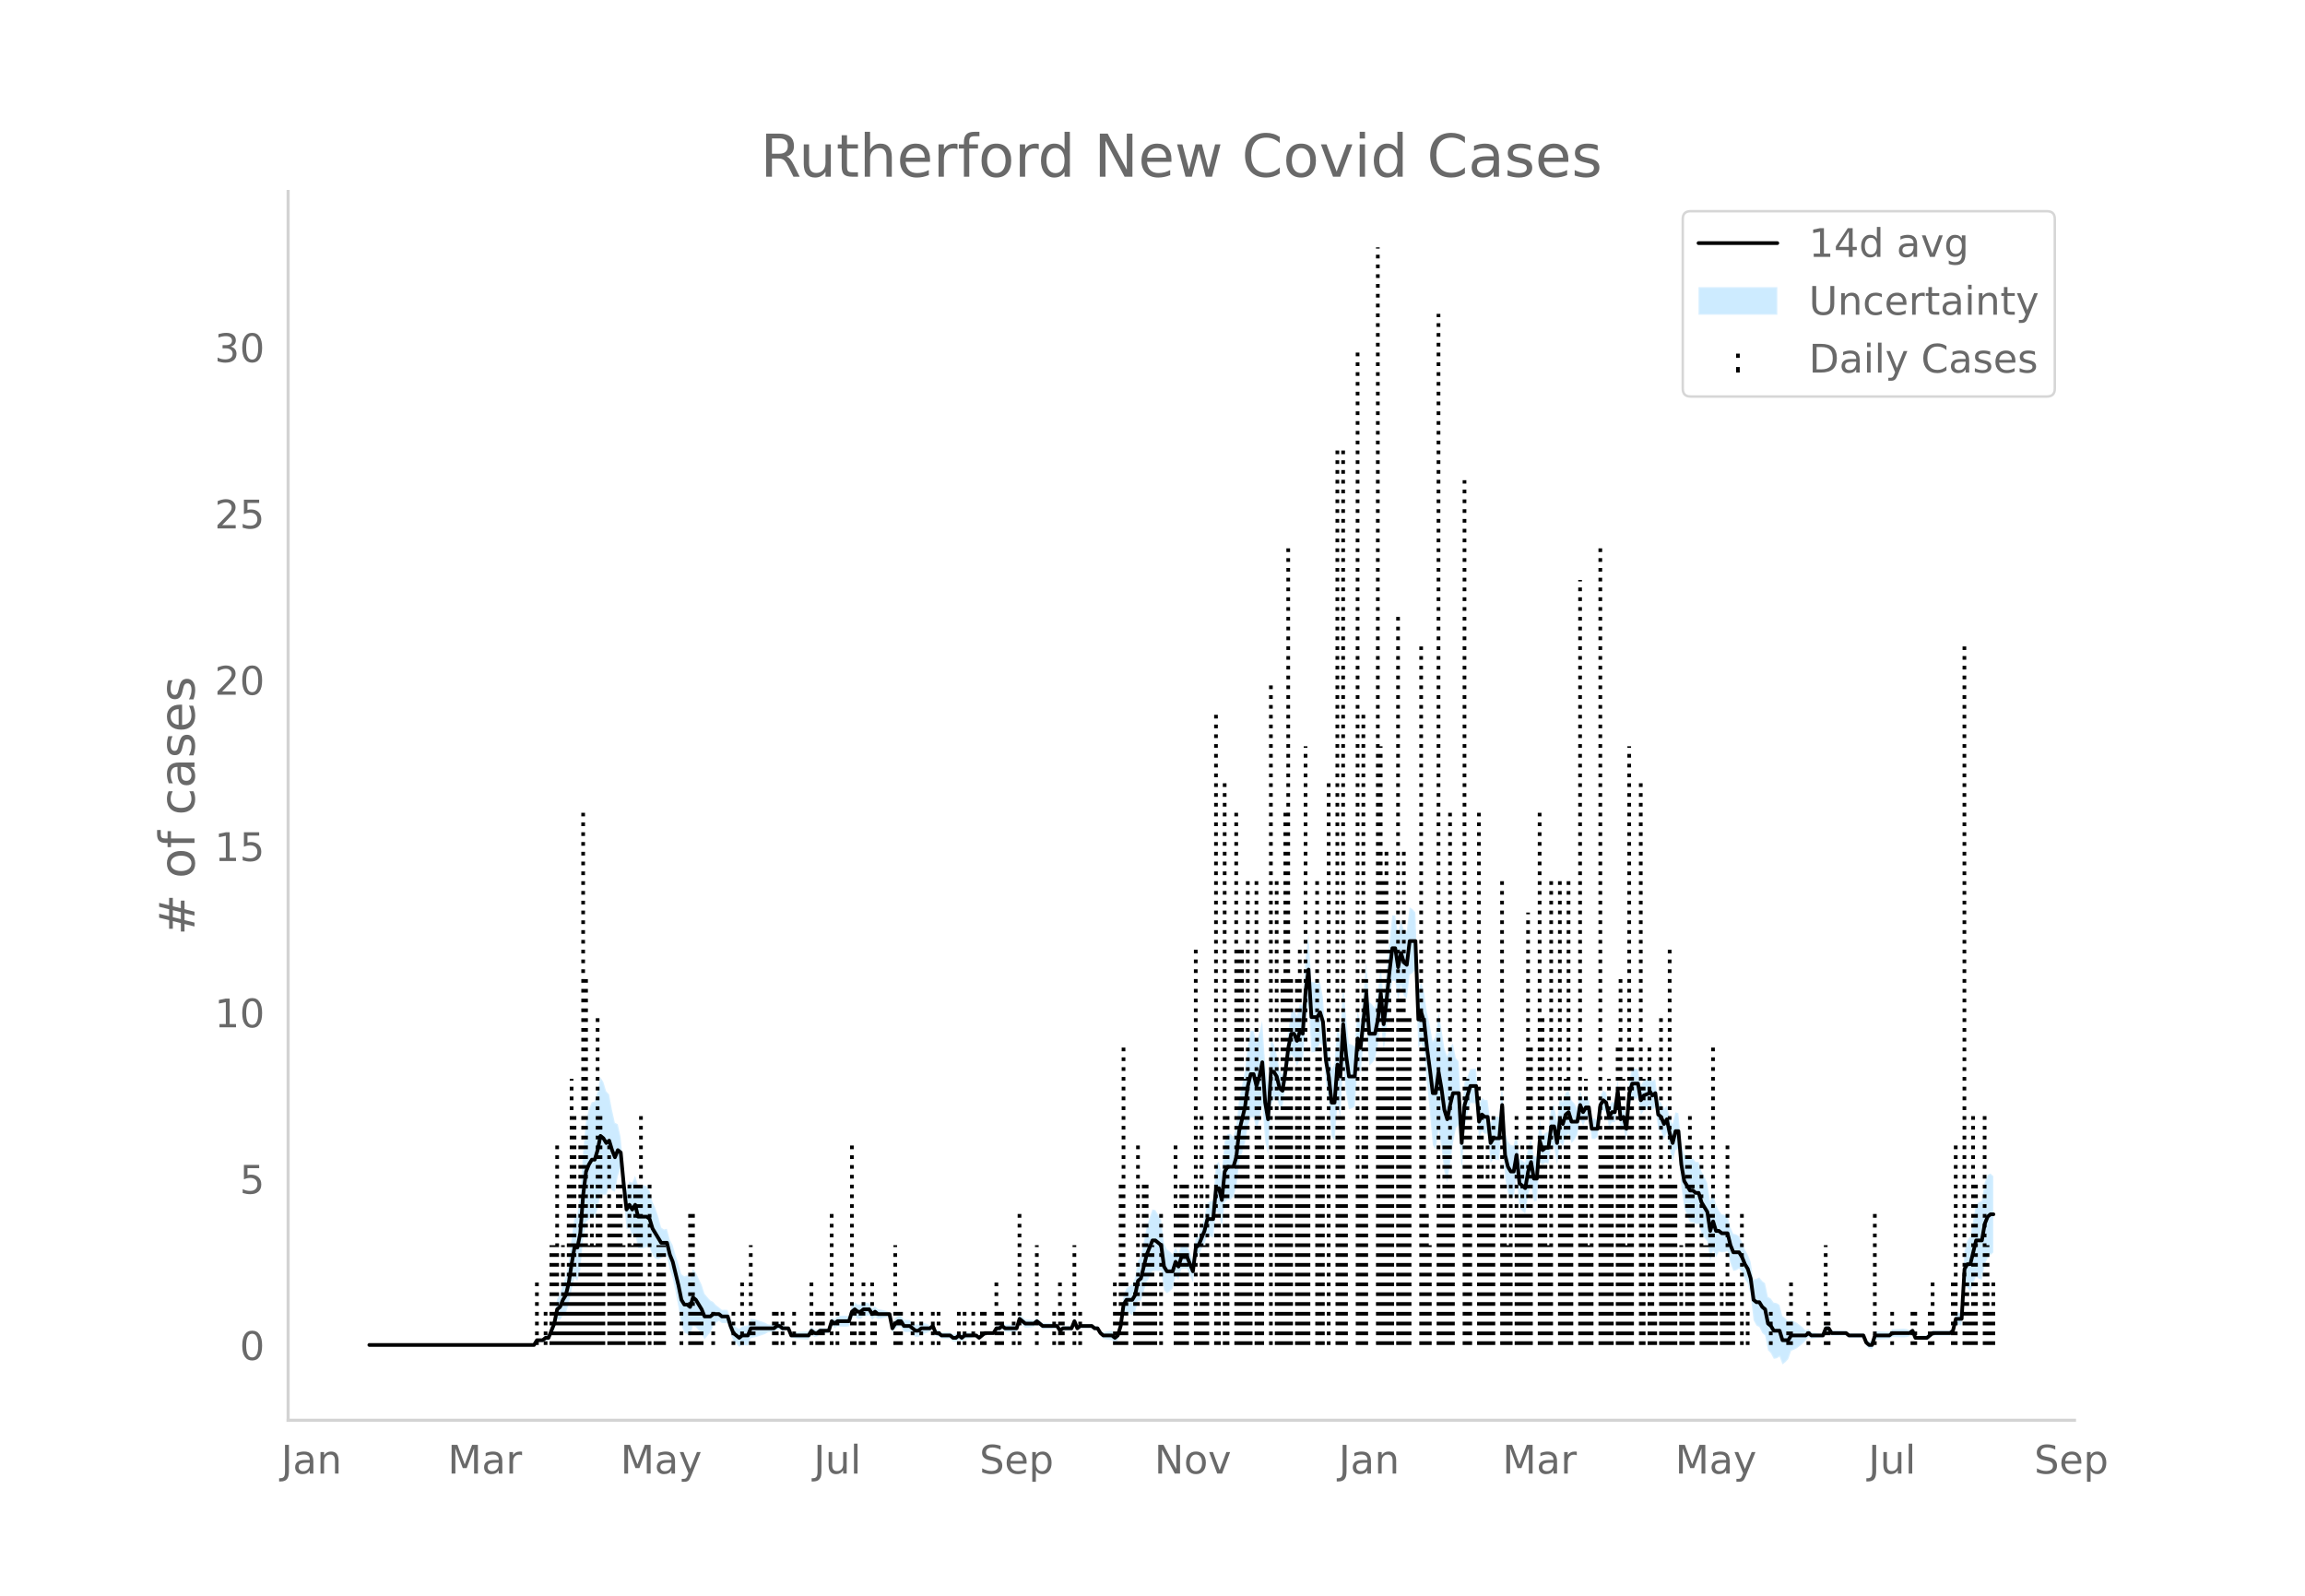 <svg height="864" viewBox="0 0 936 648" width="1248" xmlns="http://www.w3.org/2000/svg" xmlns:xlink="http://www.w3.org/1999/xlink"><defs><style>*{stroke-linecap:butt;stroke-linejoin:round}</style></defs><g id="figure_1"><path d="M0 648h936V0H0z" style="fill:#fff" id="patch_1"/><g id="axes_1"><path d="M117 576.72h725.4V77.76H117z" style="fill:none" id="patch_2"/><g id="PolyCollection_1"><defs><path d="M151.146-101.853H216.857l1.173-1.413 1.174.185 1.173.12 1.174-.742 1.173.144 1.173-2.33 1.174-2.04 1.173-4.198 1.174.107 1.173-1.8 1.173-.994 1.174-3.628 1.173-5.922 1.174-4.74 1.173 1.272 1.173-4.455 1.174-12.722 1.173-6.774 1.174-1.105 1.173-.88 1.173.233 1.174-3.606 1.173-5.835 1.174.086 1.173.067 1.173-3.2 1.174 1.476 1.173.52 1.174-6.381 1.173-3.313 1.174 11.64 1.173 13.16 1.173-.376 1.174 3.368 1.173-1.052 1.174 5.825 1.173.176 1.173-.177 1.174-.397 1.173.068 1.174 3.248 1.173 1.342 1.173.348 1.174-.568 1.173-.802 1.174.27 1.173 5.27 1.173 3.555 1.174 5.519 1.173 6.176 1.174 7.36 1.173 3.009 1.173.412 1.174 1.004 1.173-4.243 1.174.484 1.173 1.427 1.173 1.402 1.174 2.132 1.173-1.434 1.174-1.311 1.173-2.55 1.174-1.325 1.173-.863 1.173.893 1.174.024 1.173-.024 1.174 4.228 1.173 3.076 1.173 1.115 1.174 1.228 1.173-.85 1.174.2 1.173.111 1.173-2.999 1.174-.23 1.173-.297 1.174-.386 1.173-.349 1.173-.456 1.174-.652 1.173-.08 1.174.02 1.173-.965 1.173-.202 1.174.775 1.173-.277 1.174-.534 1.173 3.428 1.174.277 1.173.19 1.173.135 1.174.095 1.173.062 1.174.032 1.173-1.968 1.173.92 1.174-.167 1.173-1.166 1.174-.089 1.173-.101 1.173-.118 1.174-3.195 1.173 1.184 1.174-.71 1.173.144 1.173.056 1.174-.028 1.173-.113 1.174-3.389 1.173-.63 1.173.989h1.174l1.173-.989 1.174-.17 1.173-.349 1.173 1.855 1.174-1.142 1.173.82 1.174-.18 1.173-.23 1.174-.303 1.173-.455 1.173 6.906 1.174-1.692 1.173-.864 1.174.061 1.173 2.056 1.173.021 1.174-.08 1.173 1.077 1.174.996 1.173.021 1.173-1.111 1.174-.238 1.173-.366 1.174-.6 1.173-.975 1.173 3.021 1.174-.068 1.173.916 1.174.111 1.173.045 1.173-.015 1.174 1.093 1.173.123 1.174-.946 1.173.964 1.173-1.065 1.174-.141 1.173-.194 1.174-.613 1.173-.079 1.174.902 1.173-.965 1.173-.859 1.174.081 1.173.065h1.174l1.173-1.661 1.173.207 1.174-.756 1.173 1.035 1.174.036 1.173.005 1.173-.025 1.174-.059 1.173-3.595 1.174 1.02 1.173.94 1.173-.073 1.174-.13 1.173-.204 1.174-.924 1.173.918 1.173.965 1.174-.059 1.173-.066 1.174-.074 1.173-.085 1.174-.098 1.173 1.997 1.173-.988 1.174.031 1.173.01 1.174-.01 1.173-2.784 1.173 2.753 1.174-1.028h4.693l1.174.973 1.173.003 1.174 2.073 1.173 1.287 1.173.232 1.174.177 1.173.136 1.174.918 1.173-.912 1.173-3.86 1.174-7.164 1.173-.654 1.174.888 1.173.668 1.173-1.227 1.174-4.575 1.173-.124 1.174-3.835 1.173-3.722 1.174-2.034 1.173-2.31 1.173-.211 1.174.086 1.173-.117 1.174 7.923 1.173 1.222 1.173-.86 1.174-1.067 1.173-4.994 1.174 1.472 1.173-4.363 1.173-.118 1.174-.006 1.173 2.822 1.174 2.61 1.173-10 1.173-1.09 1.174-2.48 1.173-1.92 1.174-3.611 1.173.686 1.173.304 1.174-10.462 1.173 1.104 1.174 5.173 1.173-10.243 1.174-.994 1.173.024 1.173-1.088 1.174-3.939 1.173-9.908 1.174-3.997 1.173-3.923 1.173-6.98 1.174-3.564 1.173.132 1.174 4.966 1.173-3.933 1.173-6.66 1.174 15.224 1.173 5.473 1.174-20.459 1.173-1.978 1.173-.516 1.174 3.402 1.173-.033 1.174-8.155 1.173-8.62 1.173-4.206 1.174 1.183 1.173 3.392 1.174-3.056 1.173 1.546 1.173-15.722 1.174-7.648 1.173 19.307 1.174-.177 1.173-.546 1.174-3.305 1.173 1.532 1.173 14.778 1.174 8.124 1.173 13.518 1.174 2.113 1.173-15.119 1.173 5.364 1.174-21.145 1.173 11.597 1.174 6.36 1.173-.403 1.173-.674 1.174-16.192 1.173 2.49 1.174-11.45 1.173-8.048 1.173 16.515 1.174-1.006 1.173-1.503 1.174-5.636 1.173-10.093 1.173 12.541 1.174-9.186 1.173-10.971 1.174-8.5 1.173-.021 1.173 7.867 1.174-5.91 1.173 4.005 1.174 1.27 1.173-9.741 1.174-.68 1.173-1.366 1.173 31.836 1.174-2.242 1.173 3.731 1.174 12.943 1.173 11.96 1.173 12.887 1.174 1.99 1.173-7.903 1.174 7.208 1.173 9.568 1.173 4.39 1.174-7.77 1.173-8.411 1.174-5.783 1.173-1.403 1.173 19.414 1.174-18.228 1.173-5.627 1.174-4.473 1.173.123 1.173.114 1.174 14.17 1.173-2.956 1.174 1.09 1.173-.062 1.174 11.823 1.173-1.42 1.173.274 1.174.06 1.173-14.008 1.174 21.291 1.173 5.859 1.173 2.276 1.174-.277 1.173-8.231 1.174 12.473 1.173 1.3 1.173 1.053 1.174-7.575 1.173-4.014 1.174 6.627 1.173-.291 1.173-15.523 1.174.799 1.173-.708 1.174.385 1.173-7.39 1.173.894 1.174 6.939 1.173-9.139 1.174 1.728 1.173-4.24 1.173-.87 1.174 3.716 1.173-1.278 1.174-2.072 1.173-6.293 1.174 2.44 1.173-2.377 1.173-.84 1.174 8.746 1.173.062 1.174-.825 1.173-9.368 1.173-1.609 1.174 1.2 1.173 5.785 1.174-1.998 1.173-.09 1.173-8.122 1.174 11.59 1.173-.938 1.174 5.088 1.173-14 1.173-3.319 1.174.202 1.173-.104 1.174 6.76 1.173-1.88 2.347-.874v-1.107l1.173 1.782 1.174-1.141 1.173 8.893 1.174.869 1.173 3.21 1.173-2.432 1.174 6.852 1.173 4.829 1.174-4.864 1.173-.315 1.173 15.206 1.174 8.673 1.173 3.197 1.174 2.614 1.173.205 1.173.497 1.174-.033 1.173 3.83 1.174 1.893 1.173 1.284 1.173 8.04 1.174-4.118 1.173 2.667 1.174-2.356 1.173.312 1.173-.177 1.174-.261 1.173 4.96 1.174 2.982 1.173-.233 1.173-.709 1.174 1.553 1.173 2.713 1.174 1.827 1.173 4.772 1.174 10.143 1.173 2.155 1.173.611 1.174 2.383 1.173 1.042 1.174 6.005 1.173 1.25 1.173 2.22 1.174-.2 1.173-.723 1.174 3.181 1.173-.89 1.173-1.256 1.174-3.358 1.173-.479 1.174-.588 1.173-.892 1.173-.931 1.174-1.299 1.173-1.348 1.174.625 1.173-.111 1.173-.142 1.174-.186 1.173-.123 1.174-2.677 1.173.063 1.173 1.927 1.174-.008 1.173-.012 1.174-.017 1.173-.023 1.174-.03 1.173.994h5.867l1.173 3.142 1.174 1.214 1.173.276 1.174-3.899 1.173-.043 1.173-.048 1.174-.053 1.173-.057h1.174l1.173-.907 1.173.052 1.174.048 1.173.043 1.174.04 1.173-.12 1.173-.378 1.174-1.619 1.173 3.013 1.174.095 1.173.08 1.174.068 1.173.059 1.173-.965 1.174-.965H791.826l1.174-.965 1.173-3.894 1.173.483 1.174.285 1.173-15.854 1.174.542 1.173 1.58 1.173-3.133 1.174-3.144 1.173 1.012 1.174.474 1.173-6.12 1.173-2.634 1.174-1.346 1.173-1.056v-30.996l-1.173-1.055-1.174.583-1.173 3.155-1.173 7.386-1.174.473-1.173 1.013-1.174 6.503-1.173 6.514-1.173 1.58-1.174 4.4-1.173 24.666-1.174.284-1.173.483-1.173 5.754-1.174.964H784.786l-1.174.965-1.173.965-1.173.059-1.174.068-1.173.08-1.174.095-1.173-2.776-1.174.31-1.173-.377-1.173-.12-1.174.04-1.173.043-1.174.048-1.173.052-1.173 1.022h-1.174l-1.173-.057-1.174-.053-1.173-.048-1.173-.043-1.174 3.82-1.173.274-1.174-.715-1.173-2.646h-5.867l-1.173-.936-1.174-.03-1.173-.022-1.174-.018-1.173-.012-1.173-.007-1.174-1.932-1.173.062-1.174 3.112-1.173-.123-1.174-.186-1.173-.142-1.173-.111-1.174-1.305-1.173.582-1.174-1.299-1.173-.93-1.173-.893-1.174-.588-1.173-.48-1.174.502-1.173-1.256-1.173-.89-1.174-4.537-1.173-.723-1.174-.2-1.173-1.638-1.173-.68-1.174-5.572-1.173-.887-1.174-1.477-1.173.611-1.173.226-1.174-7.223-1.173-2.945-1.174-2.032-1.173-3.075-1.174-2.306-1.173-.71-1.173-.233-1.174-2.805-1.173-4.688-1.174-.261-1.173-.177-1.173-1.617-1.174-2.356-1.173-5.052-1.174 3.6-1.173-7.395-1.173-2.575-1.174-1.966-1.173-3.888-1.174-.033-1.173-1.433-1.173.205-1.174-1.245-1.173-.662-1.174-4.833-1.173-11.807-1.173-.315-1.174 4.784-1.173-2.89-1.174-4.723-1.173 1.425-1.173-2.577-1.174-1.061-1.173-8.471-1.174.788-1.173-2.077v.822l-2.347 1.055-1.173 1.98-1.174-6.746-1.173-.104-1.174.201-1.173 4.4-1.173 14.941-1.174-4.559-1.173.992-1.174-11.564-1.173 9.243-1.173-.09-1.174 1.86-1.173-5.79-1.174-.73-1.173 2.25-1.173 9.926-1.174-.825-1.173.062-1.174-8.619-1.173-.84-1.173 1.481-1.174-3.347-1.173 7.212-1.174-2.072-1.173-1.277-1.174-4.002-1.173 1.059-1.173 3.478-1.174-2.131-1.173 10.156-1.174-6.567-1.173.895-1.173 9.974-1.174.385-1.173 1.222-1.174-6.92-1.173 15.349-1.173-.291-1.174-6.879-1.173 3.703-1.174 5.932-1.173-.876-1.173-.63-1.174-10.68-1.173 5.274-1.174-.276-1.173-1.583-1.173-3.789-1.174-19.227-1.173 13.004-1.174.06-1.173.274-1.173 2.44-1.174-9.402-1.173-.062-1.174-.84-1.173 2.832-1.174-14.77-1.173.113-1.173.123-1.174 3.244-1.173 2.092-1.174 12.643-1.173-21.104-1.173-1.404L590-224.21l-1.173 1.235-1.174 3.808-1.173-3.329-1.173-7.797-1.174-6.298-1.173 9.462-1.174 1.99-1.173-6.408-1.173-5.404-1.174-8.282-1.173-3.987-1.174 3.546-1.173-31.836-1.173-1.366-1.174-.68-1.173 9.554-1.174-.66-1.173-3.712-1.173 5.667-1.174-7.57-1.173-.02-1.174 10.794-1.173 12.183-1.174 10.108-1.173-12.541-1.173 11.13-1.174 5.942-1.173-1.503-1.174-1.006-1.173-16.287-1.173 13.176-1.174 11.705-1.173-5.228-1.174 14.68-1.173-.675-1.173-.403-1.174-11.005-1.173-13.486-1.174 21.303-1.173-4.284-1.173 15.753-1.174 2.113-1.173-7.706-1.174-5.382-1.173-16.094-1.173-6.186-1.174.554-1.173-.546-1.174-.177-1.173-19.282-1.174 9.717-1.173 19.008-1.173-.383-1.174 4.662-1.173-2.397-1.174 1.184-1.173 7.37-1.173 10.675-1.174 7.28-1.173-1.962-1.174-6.245-1.173-4.375-1.173-1.978-1.174 18.13-1.173-8.033-1.174-17.577-1.173 4.917-1.173 3.785-1.174-4.682-1.173.133-1.174 6.083-1.173 10.385-1.173 5.725-1.174 5.65-1.173 11.316-1.174 3.78-1.173-1.09-1.173.024-1.174 2.866-1.173 12.91-1.174-4.474-1.173 1.103-1.174 14.622-1.173.304-1.173.686-1.174 6.036-1.173 3.868-1.174 3.31-1.173.838-1.173 9.295-1.174-3.178-1.173-2.966-1.174-.006-1.173-.118-1.173 3.354-1.174-2.387-1.173 2.724-1.174-1.067-1.173-.86-1.173-2.637-1.174-9.442-1.173-2.046-1.174-1.844-1.173-.21-1.173 3.478-1.174 3.754-1.173 5.926-1.174 5.812-1.173 1.805-1.174 7.002-1.173 2.632-1.173.668-1.174.888-1.173 3.205-1.174 10.2-1.173 3.86-1.173 1.017-1.174-1.012-1.173.136-1.174.177-1.173.232-1.173-.642-1.174-1.786-1.173.003-1.174-.956h-4.693l-1.174.9-1.173-3.035-1.173 3.004-1.174-.01-1.173.01-1.174.032-1.173.94-1.173-1.861-1.174-.098-1.173-.085-1.174-.074-1.173-.066-1.174-.059-1.173-.964-1.173-1.011-1.174 1.005-1.173-.204-1.174-.13-1.173-.073-1.173-.989-1.174-.91-1.173 4.122-1.174-.058-1.173-.026-1.173.005-1.174.037-1.173-.895-1.174 1.174-1.173.207-1.173 2.197h-1.174l-1.173.065-1.174.081-1.173 1.071-1.173.965-1.174-1.028-1.173-.078-1.174-.614-1.173-.194-1.173-.14-1.174.863-1.173-.965-1.174.984-1.173.123-1.174-.837-1.173-.015-1.173.045-1.174.111-1.173-1.013-1.174-.068-1.173-2.767-1.173.954-1.174-.6-1.173-.366-1.174-.238-1.173.818-1.173.02-1.174-.932-1.173-.853-1.174-.08-1.173.021-1.173-1.803-1.174.062-1.173 1.065-1.174 2.166-1.173-4.67-1.173-.455-1.174-.304-1.173-.229-1.174-.18-1.173-1.11-1.174.788-1.173-2.004-1.173-.349-1.174-.17-1.173.94h-1.174l-1.173-.94-1.173 1.299-1.174 4.33-1.173-.114-1.174-.027-1.173.055-1.173.144-1.174 1.22-1.173-.746-1.174 4.523-1.173-.118-1.173-.101-1.174-.089-1.173.764-1.174-.168-1.173-1.009-1.173 1.891-1.174.032-1.173.062-1.174.095-1.173.135-1.173.19-1.174.277-1.173-2.36-1.174-.534-1.173-.278-1.174-1.154-1.173-.202-1.173.965-1.174.02-1.173-.08-1.174-.653-1.173-.456-1.173-.348-1.174-.386-1.173-.298-1.174-.23-1.173 2.79-1.173.111-1.174.201-1.173 1.078-1.174-.701-1.173-.815-1.173-2.712-1.174-3.49-1.173-.023-1.174.023-1.173-1.037-1.173-.862-1.174-1.326-1.173-.62-1.174-1.31-1.173-1.434-1.174-3.657-1.173-2.457-1.173-2.432-1.174-1.445-1.173 3.474-1.174-.925-1.173.412-1.173-.85-1.174-4.217-1.173-3.471-1.174-4.128-1.173-2.233-1.173-4.379-1.174.271-1.173-.802-1.174-4.427-1.173-3.512-1.173-2.516-1.174-4.47-1.173-1.862-1.174-.396-1.173-.177-1.173.176-1.174-3.822-1.173 2.806-1.174-.491-1.173 3.484-1.173-8.064-1.174-13.444-1.173-5.242-1.174-.593-1.173-5.268-1.174-6.243-1.173-1.27-1.173-3.792-1.174-1.844-1.173 5.742-1.174 4.112-1.173.233-1.173 2.98-1.174 4.682-1.173 12.521-1.174 18.15-1.173 7.121-1.173 1.272-1.174 8.767-1.173 9.513-1.174 6.02-1.173 2.865-1.173 3.988-1.174 2.037-1.173 7.378-1.174 3.75-1.173 3.457-1.173.145-1.174 1.186-1.173.121-1.174.185-1.173 2.445H151.146z" id="m7aab664d80" style="stroke:#fff;stroke-opacity:.2"/></defs><g clip-path="url(#p40df27b1be)"><use style="fill:#089fff;fill-opacity:.2;stroke:#fff;stroke-opacity:.2" xlink:href="#m7aab664d80" y="648"/></g></g><g id="LineCollection_1"><path clip-path="url(#p40df27b1be)" d="M218.03 546.147v-27.012M221.55 546.147v-13.506M223.897 546.147V505.63M225.07 546.147V505.63M226.244 546.147V465.11M227.418 546.147v-13.506M228.591 546.147V505.63M229.764 546.147v-27.012M230.938 546.147v-67.531M232.111 546.147v-108.05M233.285 546.147v-94.544M234.458 546.147v-27.012M235.631 546.147V465.11M236.805 546.147v-216.1M237.978 546.147V397.578M239.152 546.147V505.63M240.325 546.147v-67.531M241.498 546.147V505.63M242.672 546.147V411.085M243.845 546.147v-94.544M245.019 546.147v-27.012M247.365 546.147V465.11M248.539 546.147v-54.025M249.712 546.147v-54.025M250.886 546.147v-67.531M252.06 546.147v-67.531M253.233 546.147V505.63M255.58 546.147v-67.531M256.753 546.147V505.63M257.926 546.147v-67.531M259.1 546.147v-67.531M260.273 546.147v-94.544M261.446 546.147v-27.012M263.793 546.147v-67.531M266.14 546.147v-27.012M267.313 546.147V505.63M268.487 546.147V505.63M269.66 546.147V505.63M276.7 546.147v-13.506M280.22 546.147v-54.025M281.394 546.147v-54.025M282.568 546.147v-13.506M283.741 546.147v-13.506M284.914 546.147v-13.506M289.608 546.147v-13.506M297.822 546.147v-13.506M301.342 546.147v-27.012M304.862 546.147V505.63M306.036 546.147v-13.506M314.25 546.147v-13.506M315.423 546.147v-13.506M317.77 546.147v-13.506M322.464 546.147v-13.506M329.504 546.147v-27.012M331.85 546.147v-13.506M333.024 546.147v-13.506M334.198 546.147v-13.506M337.718 546.147v-54.025M340.065 546.147v-13.506M345.932 546.147V465.11M347.105 546.147v-13.506M349.452 546.147v-13.506M350.625 546.147v-27.012M354.145 546.147v-27.012M355.319 546.147v-13.506M363.533 546.147V505.63M364.706 546.147v-13.506M365.88 546.147v-13.506M370.573 546.147v-13.506M374.093 546.147v-13.506M378.787 546.147v-13.506M381.134 546.147v-13.506M389.348 546.147v-13.506M391.695 546.147v-13.506M395.215 546.147v-13.506M398.735 546.147v-13.506M399.908 546.147v-13.506M404.602 546.147v-27.012M405.775 546.147v-13.506M406.949 546.147v-13.506M411.642 546.147v-13.506M413.99 546.147v-54.025M421.03 546.147V505.63M428.07 546.147v-13.506M430.417 546.147v-27.012M431.59 546.147v-13.506M436.284 546.147V505.63M438.63 546.147v-13.506M452.712 546.147v-27.012M453.885 546.147v-13.506M455.058 546.147v-67.531M456.232 546.147V424.591M457.405 546.147v-27.012M460.925 546.147v-27.012M462.099 546.147V465.11M463.272 546.147v-13.506M464.446 546.147v-67.531M465.62 546.147v-67.531M466.793 546.147V505.63M467.966 546.147V505.63M469.14 546.147v-27.012M471.486 546.147v-54.025M477.353 546.147V465.11M478.527 546.147v-54.025M479.7 546.147v-67.531M480.873 546.147v-67.531M482.047 546.147v-67.531M485.567 546.147V384.072M486.74 546.147v-13.506M487.914 546.147v-94.544M489.087 546.147V505.63M490.26 546.147v-67.531M493.78 546.147V289.528M494.954 546.147v-54.025M497.301 546.147V316.541M498.475 546.147v-94.544M501.995 546.147v-216.1M503.168 546.147V384.072M504.342 546.147V384.072M505.515 546.147v-108.05M506.688 546.147V357.06M507.862 546.147v-67.531M510.209 546.147V357.06M511.382 546.147v-108.05M512.555 546.147V465.11M516.076 546.147V276.022M518.422 546.147V357.06M519.596 546.147v-94.544M520.77 546.147V397.578M521.943 546.147v-216.1M523.116 546.147v-324.15M524.29 546.147V397.578M526.636 546.147V397.578M527.81 546.147V384.072M528.983 546.147v-67.531M530.156 546.147V303.034M531.33 546.147V424.591M534.85 546.147V357.06M536.024 546.147V424.591M537.197 546.147v-94.544M539.544 546.147V316.541M543.064 546.147v-364.67M544.237 546.147v-94.544M545.41 546.147v-364.67M546.584 546.147v-67.531M551.278 546.147V140.96M552.451 546.147v-67.531M553.625 546.147V289.528M554.798 546.147V397.578M559.492 546.147V100.44M560.665 546.147V303.034M561.838 546.147V357.06M563.012 546.147V343.553M564.185 546.147V384.072M565.359 546.147V411.085M567.706 546.147V249.01M568.879 546.147V397.578M570.052 546.147V343.553M571.226 546.147V411.085M572.4 546.147V411.085M577.093 546.147V262.515M578.266 546.147V411.085M579.44 546.147v-54.025M580.613 546.147V505.63M584.133 546.147V127.453M585.307 546.147v-54.025M586.48 546.147V465.11M587.653 546.147V465.11M588.827 546.147v-216.1M590 546.147v-67.531M594.694 546.147V194.984M595.867 546.147v-108.05M597.04 546.147v-94.544M600.56 546.147v-216.1M601.734 546.147v-94.544M602.908 546.147v-67.531M604.081 546.147V465.11M605.255 546.147v-67.531M606.428 546.147v-94.544M609.948 546.147V357.06M611.122 546.147v-67.531M612.295 546.147V505.63M613.468 546.147v-67.531M615.815 546.147v-94.544M616.989 546.147v-54.025M618.162 546.147V465.11M619.335 546.147v-54.025M620.509 546.147V370.566M621.682 546.147V424.591M625.202 546.147v-216.1M626.376 546.147V411.085M627.55 546.147V465.11M628.723 546.147V505.63M629.896 546.147V357.06M633.416 546.147V357.06M634.59 546.147v-54.025M635.763 546.147v-108.05M636.936 546.147V357.06M638.11 546.147v-67.531M641.63 546.147V235.503M642.804 546.147v-94.544M643.977 546.147v-108.05M645.15 546.147V505.63M646.324 546.147v-67.531M649.844 546.147v-324.15M651.017 546.147V465.11M652.19 546.147v-94.544M653.364 546.147v-108.05M654.538 546.147v-94.544M656.884 546.147V424.591M658.058 546.147V397.578M659.231 546.147v-108.05M660.405 546.147V505.63M661.578 546.147V303.034M662.751 546.147V424.591M666.272 546.147V316.541M667.445 546.147v-108.05M669.792 546.147v-108.05M669.792 546.147V424.591M670.965 546.147v-67.531M672.139 546.147v-13.506M674.486 546.147V411.085M675.659 546.147v-67.531M676.832 546.147v-67.531M678.006 546.147V384.072M679.18 546.147v-67.531M680.353 546.147v-67.531M682.7 546.147V505.63M683.873 546.147v-13.506M685.046 546.147V465.11M686.22 546.147v-94.544M687.393 546.147v-67.531M690.913 546.147V465.11M692.087 546.147V505.63M693.26 546.147V505.63M694.433 546.147v-54.025M695.607 546.147V424.591M696.78 546.147v-13.506M699.127 546.147v-27.012M700.3 546.147v-13.506M701.474 546.147V465.11M702.647 546.147v-27.012M703.82 546.147v-27.012M707.34 546.147v-54.025M709.688 546.147v-13.506M719.075 546.147v-13.506M726.115 546.147v-13.506M727.289 546.147v-27.012M734.33 546.147v-13.506M741.37 546.147V505.63M742.543 546.147v-13.506M761.318 546.147v-54.025M768.358 546.147v-13.506M776.572 546.147v-13.506M777.745 546.147v-13.506M783.612 546.147v-13.506M784.786 546.147v-27.012M793 546.147v-27.012M794.173 546.147V465.11M797.693 546.147V262.515M798.867 546.147v-27.012M800.04 546.147v-13.506M801.213 546.147v-94.544M802.387 546.147v-67.531M805.907 546.147v-94.544M807.08 546.147V505.63M808.254 546.147v-13.506M809.427 546.147v-27.012" style="fill:none;stroke:#000;stroke-dasharray:1.5,2.475;stroke-dashoffset:0;stroke-width:1.5"/></g><path clip-path="url(#p40df27b1be)" d="M149.973 546.147h66.884l1.173-1.929h2.347l1.174-.965h1.173l2.347-5.788 1.173-5.789 1.174-.964 1.173-2.895 1.173-1.929 1.174-4.824 1.173-7.718 1.174-6.753h1.173l1.173-5.788 1.174-15.436 1.173-9.647 1.174-2.894 1.173-1.93h1.173l1.174-3.859 1.173-5.788 1.174.965 1.173 1.929 1.173-.965 1.174 3.86 1.173 2.893 1.174-2.894 1.173.965 1.174 12.541 1.173 10.613 1.173-1.93 1.174 1.93 1.173-1.93 1.174 4.824h3.52l1.173.965 1.174 3.858 3.52 5.789h2.347l1.173 4.824 1.173 2.894 2.347 9.647 1.174 5.788 1.173 1.93h1.173l1.174.965 1.173-3.86 1.174.965 2.346 3.86 1.174 2.894h2.347l1.173-.965h2.347l1.173.965h2.347l1.174 3.859 1.173 2.894 2.347 1.93 1.173-.965h2.347l1.173-2.895h9.388l1.173-.964h1.173l1.174.964h2.347l1.173 2.895h7.04l1.174-1.93 1.173.965h1.174l1.173-.965h3.52l1.174-3.859 1.173.965 1.174-.965h4.693l1.174-3.859 1.173-.965 1.173.965h1.174l1.173-.965h2.347l1.173 1.93 1.174-.965 1.173.965h4.694l1.173 5.788 1.174-1.93 1.173-.964h1.174l1.173 1.93h2.347l2.347 1.929h1.173l1.173-.965h3.52l1.174-.964 1.173 2.894h1.174l1.173.965h3.52l1.174.964h1.173l1.174-.964 1.173.964 1.173-.964h4.694l1.174.964 2.346-1.93h3.52l1.174-1.929h1.173l1.174-.964 1.173.964h4.694l1.173-3.859 2.347 1.93h3.52l1.174-.965 2.346 1.93h5.868l1.173 1.929 1.173-.965h3.52l1.174-2.894 1.173 2.894 1.174-.964h4.693l1.174.964h1.173l1.174 1.93 1.173.965h3.52l1.174.964 1.173-.964 1.173-3.86 1.174-8.682 1.173-1.93h2.347l1.173-1.929 1.174-5.788 1.173-.965 2.347-9.647 2.347-5.789h1.173l2.347 1.93 1.174 8.682 1.173 1.93h2.347l1.173-3.86 1.174 1.93 1.173-3.859h2.347l2.347 5.789 1.173-9.648 1.173-.964 2.347-5.789 1.174-4.823h2.346l1.174-12.542h1.173l1.174 4.824 1.173-11.577 1.174-1.93h2.346l1.174-3.859 1.173-10.612 2.347-9.647 1.173-8.683 1.174-4.823h1.173l1.174 4.823 1.173-3.859 1.173-5.788 1.174 16.4 1.173 6.754 1.174-19.295h1.173l1.173 1.93 1.174 4.823 1.173.965 1.174-7.718 1.173-9.647 1.173-5.789h1.174l1.173 2.894 1.174-3.859 1.173.965 1.173-17.365 1.174-8.683 1.173 19.295h2.347l1.174-1.93 1.173 3.86 1.173 15.435 1.174 6.753 1.173 10.613h1.174l1.173-15.436 1.173 4.823 1.174-21.224 1.173 12.542 1.174 8.682h2.346l1.174-15.435 1.173 3.859 2.347-22.19 1.173 16.401h2.347l1.174-5.788 1.173-10.612 1.173 12.541 1.174-9.647 1.173-11.577 1.174-9.647h1.173l1.173 7.718 1.174-5.789 1.173 3.86 1.174.964 1.173-9.647h2.347l1.173 31.836 1.174-2.894 1.173 3.859 1.174 10.612 1.173 8.682 1.173 9.648h1.174l1.173-8.683 1.174 6.753 1.173 8.683 1.173 3.859 1.174-5.789 1.173-4.823h2.347l1.173 20.259 1.174-15.436 2.347-7.718h2.346l1.174 14.471 1.173-2.894 1.174.965h1.173l1.174 10.612 1.173-1.93h2.347l1.173-13.506 1.174 20.26 1.173 4.823 1.173 1.93h1.174l1.173-6.753 1.174 11.576 2.346 1.93 1.174-6.753 1.173-3.86 1.174 6.754h1.173l1.173-15.436 1.174 3.86 1.173-.966h1.174l1.173-8.682h1.173l1.174 6.753 1.173-9.647 1.174 1.93 1.173-3.86 1.173-.965 1.174 3.86h2.347l1.173-6.754 1.174 2.894 1.173-1.929h1.173l1.174 8.683h2.347l1.173-9.648 1.173-1.93 1.174.966 1.173 5.788 1.174-1.93h1.173l1.173-8.682 1.174 11.577 1.173-.965 1.174 4.824 1.173-14.471 1.173-3.86h2.347l1.174 6.754 1.173-1.93 2.347-.964v-.965l1.173 1.93 1.174-.965 1.173 8.682 1.174.965 1.173 2.894 1.173-1.93 1.174 5.79 1.173 3.858 1.174-4.824h1.173l1.173 13.507 1.174 6.753 2.347 3.859h1.173l1.173.964h1.174l1.173 3.86 2.347 3.858 1.173 7.718 1.174-3.859 1.173 3.86h1.174l1.173.964h2.347l1.173 4.824 1.174 2.894h2.346l1.174 1.93 1.173 2.893 1.174 1.93 1.173 3.859 1.174 8.682 1.173.965h1.173l1.174 1.93 1.173.964 1.174 5.789 1.173.965 1.173 1.929h2.347l1.174 3.859h2.346l1.174-1.93h5.867l1.173-.964 1.174.965h4.693l1.174-2.895h1.173l1.173 1.93h5.868l1.173.965h5.867l1.173 2.894 1.174.964h1.173l1.174-3.858h5.867l1.173-.965h7.04l1.174-.965 1.173 2.894h4.694l2.347-1.93h7.04l1.174-.964 1.173-4.824h2.347l1.173-20.26 1.174-1.929h1.173l2.347-9.647h2.347l1.173-6.753 1.173-2.894 1.174-.965h1.173" style="fill:none;stroke:#000;stroke-linecap:round;stroke-width:1.5" id="line2d_1"/><path d="M117 576.72V77.76" style="fill:none;stroke:#d3d3d3;stroke-linecap:square;stroke-linejoin:miter;stroke-width:1.25" id="patch_3"/><path d="M117 576.72h725.4" style="fill:none;stroke:#d3d3d3;stroke-linecap:square;stroke-linejoin:miter;stroke-width:1.25" id="patch_4"/><g id="matplotlib.axis_1"><g id="xtick_1"><g style="fill:#696969" transform="matrix(.16 0 0 -.16 114.172 598.378)" id="text_1"><defs><path d="M9.813 72.906h9.859V5.078q0-13.187-5-19.14-5-5.954-16.094-5.954h-3.75v8.297h3.078q6.531 0 9.219 3.672Q9.813-4.39 9.813 5.078z" id="DejaVuSans-74"/><path d="M34.281 27.484q-10.89 0-15.093-2.484-4.204-2.484-4.204-8.5 0-4.781 3.157-7.594 3.156-2.797 8.562-2.797 7.485 0 12 5.297 4.516 5.297 4.516 14.078v2zm17.922 3.72V0H43.22v8.297Q40.14 3.328 35.547.953q-4.594-2.375-11.234-2.375-8.391 0-13.36 4.719Q6 8.016 6 15.922q0 9.219 6.172 13.906 6.187 4.688 18.437 4.688h12.61v.89q0 6.203-4.078 9.594-4.078 3.39-11.453 3.39-4.688 0-9.141-1.124-4.438-1.125-8.531-3.375v8.312q4.921 1.906 9.562 2.844 4.64.953 9.031.953 11.875 0 17.735-6.156 5.86-6.14 5.86-18.64z" id="DejaVuSans-97"/><path d="M54.89 33.016V0h-8.984v32.719q0 7.765-3.031 11.61-3.031 3.858-9.078 3.858-7.281 0-11.484-4.64-4.204-4.625-4.204-12.64V0H9.08v54.688h9.03v-8.5q3.235 4.937 7.594 7.374Q30.078 56 35.797 56q9.422 0 14.25-5.828 4.844-5.828 4.844-17.156z" id="DejaVuSans-110"/></defs><use xlink:href="#DejaVuSans-74"/><use x="29.492" xlink:href="#DejaVuSans-97"/><use x="90.771" xlink:href="#DejaVuSans-110"/></g></g><g id="xtick_2"><g style="fill:#696969" transform="matrix(.16 0 0 -.16 181.815 598.378)" id="text_2"><defs><path d="M9.813 72.906h14.703l18.593-49.61 18.703 49.61h14.704V0H66.89v64.016l-18.797-50h-9.907l-18.796 50V0H9.813z" id="DejaVuSans-77"/><path d="M41.11 46.297q-1.516.875-3.297 1.281Q36.03 48 33.89 48q-7.625 0-11.703-4.953-4.079-4.953-4.079-14.234V0H9.08v54.688h9.03v-8.5q2.844 4.984 7.375 7.39Q30.031 56 36.531 56q.922 0 2.047-.125 1.125-.11 2.484-.36z" id="DejaVuSans-114"/></defs><use xlink:href="#DejaVuSans-77"/><use x="86.279" xlink:href="#DejaVuSans-97"/><use x="147.559" xlink:href="#DejaVuSans-114"/></g></g><g id="xtick_3"><g style="fill:#696969" transform="matrix(.16 0 0 -.16 251.947 598.378)" id="text_3"><defs><path d="M32.172-5.078q-3.797-9.766-7.422-12.735-3.61-2.984-9.656-2.984H7.906v7.516h5.282q3.703 0 5.75 1.765Q21-9.766 23.483-3.219l1.61 4.094-22.11 53.813H12.5l17.094-42.766 17.093 42.766h9.516z" id="DejaVuSans-121"/></defs><use xlink:href="#DejaVuSans-77"/><use x="86.279" xlink:href="#DejaVuSans-97"/><use x="147.559" xlink:href="#DejaVuSans-121"/></g></g><g id="xtick_4"><g style="fill:#696969" transform="matrix(.16 0 0 -.16 330.412 598.378)" id="text_4"><defs><path d="M8.5 21.578v33.11h8.984V21.922q0-7.766 3.016-11.656 3.031-3.875 9.094-3.875 7.265 0 11.484 4.64 4.234 4.64 4.234 12.656v31h8.985V0h-8.984v8.406Q42.047 3.422 37.718 1q-4.313-2.422-10.032-2.422-9.421 0-14.312 5.86Q8.5 10.296 8.5 21.578zM31.11 56z" id="DejaVuSans-117"/><path d="M9.422 75.984h8.984V0H9.422z" id="DejaVuSans-108"/></defs><use xlink:href="#DejaVuSans-74"/><use x="29.492" xlink:href="#DejaVuSans-117"/><use x="92.871" xlink:href="#DejaVuSans-108"/></g></g><g id="xtick_5"><g style="fill:#696969" transform="matrix(.16 0 0 -.16 397.736 598.378)" id="text_5"><defs><path d="M53.516 70.516V60.89q-5.61 2.687-10.594 4-4.984 1.328-9.625 1.328-8.047 0-12.422-3.125t-4.375-8.89q0-4.845 2.906-7.313 2.907-2.453 11.016-3.97l5.953-1.218q11.031-2.11 16.281-7.406 5.25-5.297 5.25-14.172 0-10.61-7.11-16.078-7.093-5.469-20.812-5.469-5.172 0-11.015 1.172Q13.14.922 6.89 3.219v10.156q6-3.36 11.765-5.078 5.766-1.703 11.328-1.703 8.438 0 13.032 3.312 4.593 3.328 4.593 9.485 0 5.359-3.297 8.39-3.296 3.032-10.812 4.547L27.484 33.5q-11.03 2.188-15.968 6.875-4.922 4.688-4.922 13.047 0 9.672 6.812 15.234 6.813 5.563 18.766 5.563 5.14 0 10.453-.938 5.328-.922 10.89-2.765z" id="DejaVuSans-83"/><path d="M56.203 29.594v-4.39H14.891q.593-9.282 5.593-14.142 5-4.859 13.938-4.859 5.172 0 10.031 1.266 4.86 1.265 9.656 3.812v-8.5Q49.266.734 44.187-.344 39.11-1.422 33.892-1.422q-13.094 0-20.735 7.61-7.64 7.625-7.64 20.625 0 13.421 7.25 21.296Q20.016 56 32.328 56q11.031 0 17.453-7.11 6.422-7.093 6.422-19.296zm-8.984 2.64q-.094 7.36-4.125 11.75-4.032 4.407-10.672 4.407-7.516 0-12.031-4.25-4.516-4.25-5.203-11.97z" id="DejaVuSans-101"/><path d="M18.11 8.203v-29H9.077v75.484h9.031v-8.296q2.844 4.875 7.157 7.234Q29.594 56 35.594 56q9.968 0 16.187-7.906 6.235-7.907 6.235-20.797T51.78 6.484q-6.218-7.906-16.187-7.906-6 0-10.328 2.375-4.313 2.375-7.157 7.25zm30.578 19.094q0 9.906-4.079 15.547-4.078 5.64-11.203 5.64-7.14 0-11.218-5.64-4.079-5.64-4.079-15.547 0-9.906 4.078-15.547 4.079-5.64 11.22-5.64 7.124 0 11.202 5.64t4.078 15.547z" id="DejaVuSans-112"/></defs><use xlink:href="#DejaVuSans-83"/><use x="63.477" xlink:href="#DejaVuSans-101"/><use x="125" xlink:href="#DejaVuSans-112"/></g></g><g id="xtick_6"><g style="fill:#696969" transform="matrix(.16 0 0 -.16 468.779 598.378)" id="text_6"><defs><path d="M9.813 72.906h13.28l32.329-60.984v60.984h9.562V0h-13.28L19.39 60.984V0H9.813z" id="DejaVuSans-78"/><path d="M30.61 48.39q-7.22 0-11.422-5.64-4.204-5.64-4.204-15.453 0-9.813 4.172-15.453 4.188-5.64 11.453-5.64 7.188 0 11.375 5.655 4.203 5.672 4.203 15.438 0 9.719-4.203 15.406-4.187 5.688-11.375 5.688zm0 7.61q11.718 0 18.406-7.625 6.703-7.61 6.703-21.078 0-13.422-6.703-21.078-6.688-7.64-18.407-7.64-11.765 0-18.437 7.64-6.656 7.656-6.656 21.078 0 13.469 6.656 21.078Q18.844 56 30.609 56z" id="DejaVuSans-111"/><path d="M2.984 54.688H12.5L29.594 8.797l17.093 45.89h9.516L35.687 0H23.485z" id="DejaVuSans-118"/></defs><use xlink:href="#DejaVuSans-78"/><use x="74.805" xlink:href="#DejaVuSans-111"/><use x="135.986" xlink:href="#DejaVuSans-118"/></g></g><g id="xtick_7"><g style="fill:#696969" transform="matrix(.16 0 0 -.16 543.639 598.378)" id="text_7"><use xlink:href="#DejaVuSans-74"/><use x="29.492" xlink:href="#DejaVuSans-97"/><use x="90.771" xlink:href="#DejaVuSans-110"/></g></g><g id="xtick_8"><g style="fill:#696969" transform="matrix(.16 0 0 -.16 610.109 598.378)" id="text_8"><use xlink:href="#DejaVuSans-77"/><use x="86.279" xlink:href="#DejaVuSans-97"/><use x="147.559" xlink:href="#DejaVuSans-114"/></g></g><g id="xtick_9"><g style="fill:#696969" transform="matrix(.16 0 0 -.16 680.24 598.378)" id="text_9"><use xlink:href="#DejaVuSans-77"/><use x="86.279" xlink:href="#DejaVuSans-97"/><use x="147.559" xlink:href="#DejaVuSans-121"/></g></g><g id="xtick_10"><g style="fill:#696969" transform="matrix(.16 0 0 -.16 758.706 598.378)" id="text_10"><use xlink:href="#DejaVuSans-74"/><use x="29.492" xlink:href="#DejaVuSans-117"/><use x="92.871" xlink:href="#DejaVuSans-108"/></g></g><g id="xtick_11"><g style="fill:#696969" transform="matrix(.16 0 0 -.16 826.03 598.378)" id="text_11"><use xlink:href="#DejaVuSans-83"/><use x="63.477" xlink:href="#DejaVuSans-101"/><use x="125" xlink:href="#DejaVuSans-112"/></g></g></g><g id="matplotlib.axis_2"><g id="ytick_1"><g style="fill:#696969" transform="matrix(.16 0 0 -.16 97.32 552.226)" id="text_12"><defs><path d="M31.781 66.406q-7.61 0-11.453-7.5Q16.5 51.422 16.5 36.375q0-14.984 3.828-22.484 3.844-7.5 11.453-7.5 7.672 0 11.5 7.5 3.844 7.5 3.844 22.484 0 15.047-3.844 22.531-3.828 7.5-11.5 7.5zm0 7.813q12.266 0 18.735-9.703 6.468-9.688 6.468-28.141 0-18.406-6.468-28.11-6.47-9.687-18.735-9.687-12.25 0-18.718 9.688-6.47 9.703-6.47 28.109 0 18.453 6.47 28.14Q19.53 74.22 31.78 74.22z" id="DejaVuSans-48"/></defs><use xlink:href="#DejaVuSans-48"/></g></g><g id="ytick_2"><g style="fill:#696969" transform="matrix(.16 0 0 -.16 97.32 484.695)" id="text_13"><defs><path d="M10.797 72.906h38.719v-8.312H19.828v-17.86q2.14.735 4.281 1.094 2.157.36 4.313.36 12.203 0 19.328-6.688 7.14-6.688 7.14-18.11 0-11.765-7.328-18.296-7.328-6.516-20.656-6.516-4.593 0-9.36.781-4.75.782-9.827 2.344v9.922q4.39-2.39 9.078-3.563 4.687-1.171 9.906-1.171 8.453 0 13.375 4.437 4.938 4.438 4.938 12.063 0 7.609-4.938 12.047-4.922 4.453-13.375 4.453-3.953 0-7.89-.875-3.922-.875-8.016-2.735z" id="DejaVuSans-53"/></defs><use xlink:href="#DejaVuSans-53"/></g></g><g id="ytick_3"><g style="fill:#696969" transform="matrix(.16 0 0 -.16 87.14 417.163)" id="text_14"><defs><path d="M12.406 8.297h16.11v55.625l-17.532-3.516v8.985l17.438 3.515h9.86V8.296H54.39V0H12.406z" id="DejaVuSans-49"/></defs><use xlink:href="#DejaVuSans-49"/><use x="63.623" xlink:href="#DejaVuSans-48"/></g></g><g id="ytick_4"><g style="fill:#696969" transform="matrix(.16 0 0 -.16 87.14 349.632)" id="text_15"><use xlink:href="#DejaVuSans-49"/><use x="63.623" xlink:href="#DejaVuSans-53"/></g></g><g id="ytick_5"><g style="fill:#696969" transform="matrix(.16 0 0 -.16 87.14 282.1)" id="text_16"><defs><path d="M19.188 8.297h34.421V0H7.33v8.297q5.609 5.812 15.296 15.594 9.703 9.797 12.188 12.64 4.734 5.313 6.609 9 1.89 3.688 1.89 7.25 0 5.813-4.078 9.469-4.078 3.672-10.625 3.672-4.64 0-9.797-1.61-5.14-1.609-11-4.89v9.969Q13.767 71.78 18.938 73q5.188 1.219 9.485 1.219 11.328 0 18.062-5.672 6.735-5.656 6.735-15.125 0-4.5-1.688-8.531-1.672-4.016-6.125-9.485-1.218-1.422-7.765-8.187-6.532-6.766-18.453-18.922z" id="DejaVuSans-50"/></defs><use xlink:href="#DejaVuSans-50"/><use x="63.623" xlink:href="#DejaVuSans-48"/></g></g><g id="ytick_6"><g style="fill:#696969" transform="matrix(.16 0 0 -.16 87.14 214.569)" id="text_17"><use xlink:href="#DejaVuSans-50"/><use x="63.623" xlink:href="#DejaVuSans-53"/></g></g><g id="ytick_7"><g style="fill:#696969" transform="matrix(.16 0 0 -.16 87.14 147.038)" id="text_18"><defs><path d="M40.578 39.313Q47.656 37.797 51.625 33q3.984-4.781 3.984-11.813 0-10.78-7.422-16.703-7.421-5.906-21.093-5.906-4.578 0-9.438.906-4.86.907-10.031 2.72v9.515q4.094-2.39 8.969-3.61 4.89-1.218 10.218-1.218 9.266 0 14.125 3.656 4.86 3.656 4.86 10.64 0 6.454-4.516 10.079-4.515 3.64-12.562 3.64h-8.5v8.11h8.89q7.266 0 11.125 2.906 3.86 2.906 3.86 8.375 0 5.61-3.985 8.61-3.968 3.015-11.39 3.015-4.063 0-8.703-.89-4.641-.876-10.203-2.72v8.782q5.624 1.562 10.53 2.344 4.907.78 9.25.78 11.235 0 17.766-5.109 6.547-5.093 6.547-13.78 0-6.063-3.468-10.235-3.47-4.172-9.86-5.782z" id="DejaVuSans-51"/></defs><use xlink:href="#DejaVuSans-51"/><use x="63.623" xlink:href="#DejaVuSans-48"/></g></g><g style="fill:#696969" transform="matrix(0 -.2 -.2 0 78.98 379.813)" id="text_19"><defs><path d="M51.125 44H36.922l-4.11-16.313h14.313zm-7.328 27.781-5.078-20.265h14.265L58.11 71.78h7.813L60.89 51.516h15.234V44h-17.14l-4-16.313h15.53V20.22H53.079L48 0h-7.813l5.032 20.219H30.906L25.875 0h-7.86l5.079 20.219H7.719v7.468h17.187L29 44H13.281v7.516h17.625l4.985 20.265z" id="DejaVuSans-35"/><path d="M37.11 75.984V68.5h-8.594q-4.828 0-6.72-1.953-1.874-1.953-1.874-7.031v-4.828h14.797v-6.985H19.922V0H10.89v47.703H2.297v6.984h8.594V58.5q0 9.125 4.25 13.297 4.25 4.187 13.468 4.187z" id="DejaVuSans-102"/><path d="M48.781 52.594v-8.407q-3.812 2.11-7.64 3.157-3.828 1.047-7.735 1.047-8.75 0-13.593-5.547-4.829-5.532-4.829-15.547 0-10.016 4.829-15.563 4.843-5.53 13.593-5.53 3.907 0 7.735 1.046 3.828 1.047 7.64 3.156V2.094Q45.016.344 40.984-.531q-4.015-.89-8.562-.89-12.36 0-19.64 7.765-7.266 7.765-7.266 20.953 0 13.375 7.343 21.031Q20.22 56 33.016 56q4.14 0 8.093-.86 3.953-.843 7.672-2.546z" id="DejaVuSans-99"/><path d="M44.281 53.078v-8.5q-3.797 1.953-7.906 2.922-4.094.984-8.5.984-6.688 0-10.031-2.047-3.344-2.046-3.344-6.156 0-3.125 2.39-4.906 2.391-1.781 9.626-3.39l3.078-.688q9.562-2.047 13.593-5.781 4.032-3.735 4.032-10.422 0-7.625-6.032-12.078-6.03-4.438-16.578-4.438-4.39 0-9.156.86Q10.688.296 5.422 2v9.281q4.984-2.594 9.812-3.89 4.829-1.282 9.579-1.282 6.343 0 9.75 2.172 3.421 2.172 3.421 6.125 0 3.656-2.468 5.61-2.453 1.953-10.813 3.765l-3.125.735q-8.344 1.75-12.062 5.39-3.704 3.64-3.704 9.985 0 7.718 5.47 11.906Q16.75 56 26.811 56q4.97 0 9.36-.734 4.406-.72 8.11-2.188z" id="DejaVuSans-115"/></defs><use xlink:href="#DejaVuSans-35"/><use x="83.789" xlink:href="#DejaVuSans-32"/><use x="115.576" xlink:href="#DejaVuSans-111"/><use x="176.758" xlink:href="#DejaVuSans-102"/><use x="211.963" xlink:href="#DejaVuSans-32"/><use x="243.75" xlink:href="#DejaVuSans-99"/><use x="298.73" xlink:href="#DejaVuSans-97"/><use x="360.01" xlink:href="#DejaVuSans-115"/><use x="412.109" xlink:href="#DejaVuSans-101"/><use x="473.633" xlink:href="#DejaVuSans-115"/></g></g><g style="fill:#696969" transform="matrix(.24 0 0 -.24 308.75 71.76)" id="text_20"><defs><path d="M44.39 34.188q3.172-1.079 6.172-4.594 3-3.516 6.032-9.672L66.609 0H56l-9.313 18.703q-3.624 7.328-7.015 9.719-3.39 2.39-9.25 2.39h-10.75V0h-9.86v72.906h22.266q12.5 0 18.656-5.234 6.157-5.219 6.157-15.766 0-6.89-3.203-11.437-3.204-4.532-9.297-6.282zM19.673 64.797V38.922h12.406q7.125 0 10.766 3.297 3.64 3.297 3.64 9.687 0 6.39-3.64 9.64-3.64 3.25-10.766 3.25z" id="DejaVuSans-82"/><path d="M18.313 70.219V54.688h18.5v-6.985h-18.5V18.016q0-6.688 1.828-8.594 1.828-1.906 7.453-1.906h9.218V0h-9.218q-10.407 0-14.36 3.875-3.953 3.89-3.953 14.14v29.688H2.687v6.984h6.594V70.22z" id="DejaVuSans-116"/><path d="M54.89 33.016V0h-8.984v32.719q0 7.765-3.031 11.61-3.031 3.858-9.078 3.858-7.281 0-11.484-4.64-4.204-4.625-4.204-12.64V0H9.08v75.984h9.03V46.188q3.235 4.937 7.594 7.374Q30.078 56 35.797 56q9.422 0 14.25-5.828 4.844-5.828 4.844-17.156z" id="DejaVuSans-104"/><path d="M45.406 46.39v29.594h8.985V0h-8.985v8.203Q42.578 3.328 38.25.953q-4.313-2.375-10.375-2.375-9.906 0-16.14 7.906-6.22 7.922-6.22 20.813 0 12.89 6.22 20.797Q17.968 56 27.874 56q6.063 0 10.375-2.375 4.328-2.36 7.156-7.234zm-30.61-19.093q0-9.906 4.079-15.547 4.078-5.64 11.203-5.64 7.125 0 11.219 5.64 4.11 5.64 4.11 15.547 0 9.906-4.11 15.547-4.094 5.64-11.219 5.64-7.125 0-11.203-5.64-4.078-5.64-4.078-15.547z" id="DejaVuSans-100"/><path d="M4.203 54.688h8.985l11.234-42.672 11.172 42.672h10.593l11.235-42.672 11.187 42.672h8.985L63.28 0H52.688L40.922 44.828 29.109 0H18.5z" id="DejaVuSans-119"/><path d="M64.406 67.281v-10.39q-4.984 4.64-10.625 6.922-5.64 2.296-11.984 2.296-12.5 0-19.14-7.64-6.641-7.64-6.641-22.094 0-14.406 6.64-22.047 6.64-7.64 19.14-7.64 6.345 0 11.985 2.296 5.64 2.297 10.625 6.938V5.609Q59.234 2.094 53.437.33q-5.78-1.75-12.218-1.75-16.563 0-26.094 10.124-9.516 10.14-9.516 27.672 0 17.578 9.516 27.703 9.531 10.14 26.094 10.14 6.531 0 12.312-1.734 5.797-1.734 10.875-5.203z" id="DejaVuSans-67"/><path d="M9.422 54.688h8.984V0H9.422zm0 21.296h8.984v-11.39H9.422z" id="DejaVuSans-105"/></defs><use xlink:href="#DejaVuSans-82"/><use x="64.982" xlink:href="#DejaVuSans-117"/><use x="128.361" xlink:href="#DejaVuSans-116"/><use x="167.57" xlink:href="#DejaVuSans-104"/><use x="230.949" xlink:href="#DejaVuSans-101"/><use x="292.473" xlink:href="#DejaVuSans-114"/><use x="333.586" xlink:href="#DejaVuSans-102"/><use x="368.791" xlink:href="#DejaVuSans-111"/><use x="429.973" xlink:href="#DejaVuSans-114"/><use x="469.336" xlink:href="#DejaVuSans-100"/><use x="532.813" xlink:href="#DejaVuSans-32"/><use x="564.6" xlink:href="#DejaVuSans-78"/><use x="639.404" xlink:href="#DejaVuSans-101"/><use x="700.928" xlink:href="#DejaVuSans-119"/><use x="782.715" xlink:href="#DejaVuSans-32"/><use x="814.502" xlink:href="#DejaVuSans-67"/><use x="884.326" xlink:href="#DejaVuSans-111"/><use x="945.508" xlink:href="#DejaVuSans-118"/><use x="1004.688" xlink:href="#DejaVuSans-105"/><use x="1032.471" xlink:href="#DejaVuSans-100"/><use x="1095.947" xlink:href="#DejaVuSans-32"/><use x="1127.734" xlink:href="#DejaVuSans-67"/><use x="1197.559" xlink:href="#DejaVuSans-97"/><use x="1258.838" xlink:href="#DejaVuSans-115"/><use x="1310.938" xlink:href="#DejaVuSans-101"/><use x="1372.461" xlink:href="#DejaVuSans-115"/></g><g id="legend_1"><path d="M686.525 161.015H831.2q3.2 0 3.2-3.2V88.96q0-3.2-3.2-3.2H686.525q-3.2 0-3.2 3.2v68.855q0 3.2 3.2 3.2z" style="fill:none;opacity:.8;stroke:#ccc;stroke-linejoin:miter" id="patch_5"/><path d="M689.725 98.718h32" style="fill:none;stroke:#000;stroke-linecap:round;stroke-width:1.5" id="line2d_4"/><g style="fill:#696969" transform="matrix(.16 0 0 -.16 734.525 104.317)" id="text_21"><defs><path d="M37.797 64.313 12.89 25.39h24.906zm-2.594 8.593H47.61V25.391h10.407v-8.203H47.609V0h-9.812v17.188H4.89v9.515z" id="DejaVuSans-52"/><path d="M45.406 27.984q0 9.766-4.031 15.125-4.016 5.375-11.297 5.375-7.219 0-11.25-5.375-4.031-5.359-4.031-15.125 0-9.718 4.031-15.093t11.25-5.375q7.281 0 11.297 5.375 4.031 5.375 4.031 15.093zm8.985-21.203q0-13.953-6.203-20.765Q42-20.797 29.203-20.797q-4.734 0-8.937.703-4.203.703-8.157 2.172v8.735q3.954-2.141 7.813-3.157 3.86-1.031 7.86-1.031 8.843 0 13.234 4.61 4.39 4.609 4.39 13.937v4.453q-2.781-4.844-7.125-7.234Q33.938 0 27.875 0 17.828 0 11.672 7.656q-6.156 7.672-6.156 20.328 0 12.688 6.156 20.344Q17.828 56 27.875 56q6.063 0 10.406-2.39 4.344-2.391 7.125-7.22v8.297h8.985z" id="DejaVuSans-103"/></defs><use xlink:href="#DejaVuSans-49"/><use x="63.623" xlink:href="#DejaVuSans-52"/><use x="127.246" xlink:href="#DejaVuSans-100"/><use x="190.723" xlink:href="#DejaVuSans-32"/><use x="222.51" xlink:href="#DejaVuSans-97"/><use x="283.789" xlink:href="#DejaVuSans-118"/><use x="342.969" xlink:href="#DejaVuSans-103"/></g><path d="M689.725 127.802h32v-11.2h-32z" style="fill:#089fff;opacity:.2;stroke:#fff;stroke-linejoin:miter" id="patch_6"/><g style="fill:#696969" transform="matrix(.16 0 0 -.16 734.525 127.802)" id="text_22"><defs><path d="M8.688 72.906h9.921V28.61q0-11.718 4.235-16.875 4.25-5.14 13.781-5.14 9.469 0 13.719 5.14 4.25 5.157 4.25 16.875v44.297H64.5V27.391q0-14.25-7.063-21.532-7.046-7.28-20.812-7.28-13.828 0-20.89 7.28-7.047 7.282-7.047 21.532z" id="DejaVuSans-85"/></defs><use xlink:href="#DejaVuSans-85"/><use x="73.193" xlink:href="#DejaVuSans-110"/><use x="136.572" xlink:href="#DejaVuSans-99"/><use x="191.553" xlink:href="#DejaVuSans-101"/><use x="253.076" xlink:href="#DejaVuSans-114"/><use x="294.189" xlink:href="#DejaVuSans-116"/><use x="333.398" xlink:href="#DejaVuSans-97"/><use x="394.678" xlink:href="#DejaVuSans-105"/><use x="422.461" xlink:href="#DejaVuSans-110"/><use x="485.84" xlink:href="#DejaVuSans-116"/><use x="525.049" xlink:href="#DejaVuSans-121"/></g><path d="M705.725 151.287v-7.7" style="fill:none;stroke:#000;stroke-dasharray:2.25,3.712;stroke-dashoffset:0;stroke-width:1.5" id="line2d_6"/><g style="fill:#696969" transform="matrix(.16 0 0 -.16 734.525 151.287)" id="text_23"><defs><path d="M19.672 64.797V8.109h11.922q15.093 0 22.093 6.829 7 6.843 7 21.593 0 14.64-7 21.453-7 6.813-22.093 6.813zm-9.86 8.11h20.266q21.188 0 31.094-8.813 9.922-8.813 9.922-27.563 0-18.86-9.969-27.703Q51.172 0 30.078 0H9.813z" id="DejaVuSans-68"/></defs><use xlink:href="#DejaVuSans-68"/><use x="77.002" xlink:href="#DejaVuSans-97"/><use x="138.281" xlink:href="#DejaVuSans-105"/><use x="166.064" xlink:href="#DejaVuSans-108"/><use x="193.848" xlink:href="#DejaVuSans-121"/><use x="253.027" xlink:href="#DejaVuSans-32"/><use x="284.814" xlink:href="#DejaVuSans-67"/><use x="354.639" xlink:href="#DejaVuSans-97"/><use x="415.918" xlink:href="#DejaVuSans-115"/><use x="468.018" xlink:href="#DejaVuSans-101"/><use x="529.541" xlink:href="#DejaVuSans-115"/></g></g></g></g><defs><clipPath id="p40df27b1be"><path d="M117 77.76h725.4v498.96H117z"/></clipPath></defs></svg>